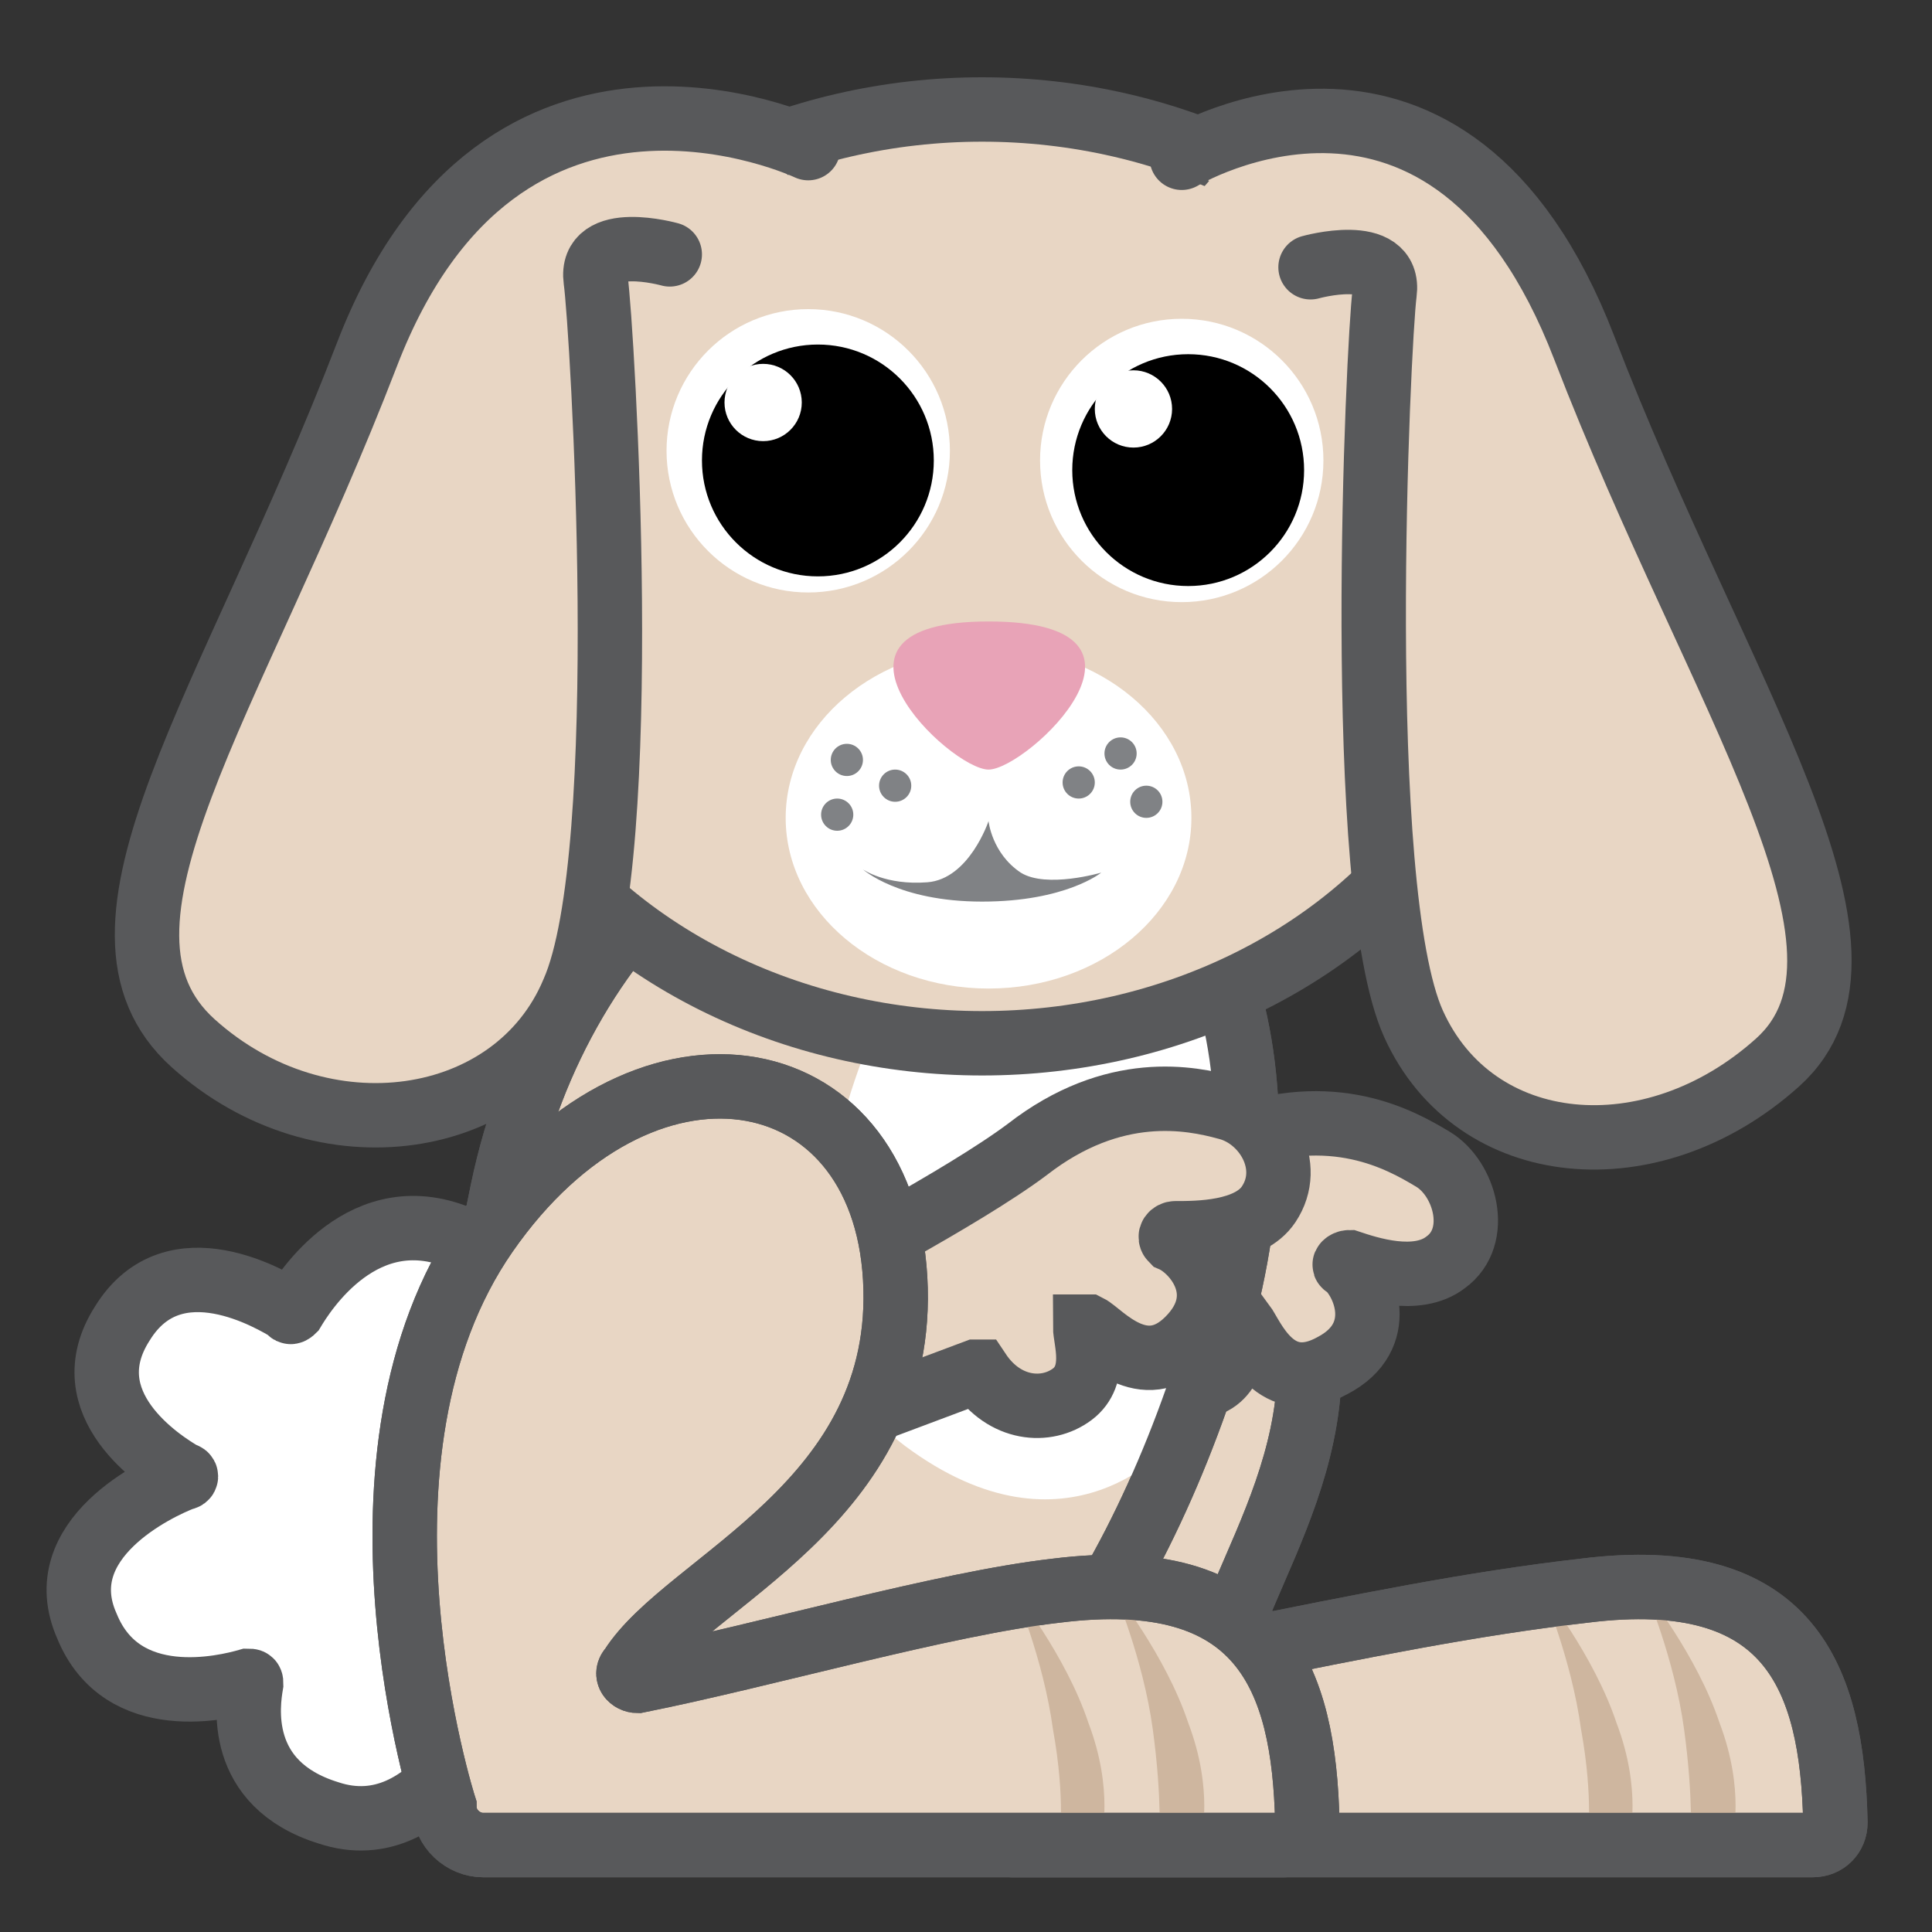 <?xml version="1.0" encoding="utf-8"?>
<!-- Generator: Adobe Illustrator 20.1.0, SVG Export Plug-In . SVG Version: 6.00 Build 0)  -->
<svg version="1.1" id="Layer_1" xmlns="http://www.w3.org/2000/svg" xmlns:xlink="http://www.w3.org/1999/xlink" x="0px" y="0px"
	 viewBox="0 0 60 60" style="enable-background:new 0 0 60 60;" xml:space="preserve">
<rect x="0" y="0" width="60" height="60" fill="#333333" stroke="none"/>
<style type="text/css">
	.st0{fill:#E8D6C4;stroke:#58595B;stroke-width:2;stroke-miterlimit:10;}
	.st1{fill:#CEB69F;}
	.st2{fill:none;stroke:#58595B;stroke-width:2;stroke-miterlimit:10;}
	.st3{fill:#E8D6C4;stroke:#58595B;stroke-width:2;stroke-linecap:round;stroke-miterlimit:10;}
	.st4{fill:#FFFFFF;stroke:#58595B;stroke-width:2;stroke-miterlimit:10;}
	.st5{fill:#FFFFFF;}
	.st6{fill:#E8D6C4;}
	.st7{fill:#E8A3B7;}
	.st8{fill:#808285;}
</style>
<path class="st0" d="M49.2,49.4c-3.5,0.4-6.9,1.1-10.9,1.9c-0.2,0-0.3-0.2-0.2-0.4c1.2-3.6,4.9-8.4,0.4-14.8
	c-3.4-4.8-9.8-1.9-11,2.8c-2.4,9.1,2.7,17.2,2.7,17.2c0,0.7,0.6,1.2,1.2,1.2l24.9,0c0.4,0,0.7-0.3,0.7-0.7
	C56.9,52.1,55.6,48.6,49.2,49.4z"/>
<path class="st1" d="M53.8,57.1c0,0,0.4-1.5-0.4-3.6c-0.7-2.1-2.3-4.1-2.3-4.1s0.9,2.1,1.2,4.3s0.2,3.5,0.2,3.5L53.8,57.1z"/>
<path class="st1" d="M50.6,57.1c0,0,0.4-1.5-0.4-3.6c-0.7-2.1-2.3-4.1-2.3-4.1s0.9,2.1,1.2,4.3c0.4,2.2,0.2,3.5,0.2,3.5L50.6,57.1z"
	/>
<path class="st2" d="M49.2,49.4c-3.5,0.4-6.9,1.1-10.9,1.9c-0.2,0-0.3-0.2-0.2-0.4c1.2-3.6,4.9-8.4,0.4-14.8
	c-3.4-4.8-9.8-1.9-11,2.8c-2.4,9.1,2.7,17.2,2.7,17.2c0,0.7,0.6,1.2,1.2,1.2l24.9,0c0.4,0,0.7-0.3,0.7-0.7
	C56.9,52.1,55.6,48.6,49.2,49.4z"/>
<path class="st3" d="M30.8,37.2c0,0,5.1-1,7.4-1.8c3.2-1.2,5.3,0,6.3,0.6c1,0.6,1.5,2.4,0.4,3.2c-0.9,0.7-2.4,0.2-3,0
	c-0.1,0-0.2,0.1-0.1,0.1c0.6,0.5,1.3,2.2-0.4,3.1c-1.8,1-2.5-0.9-2.8-1.3c0,0-0.1,0-0.1,0c-0.1,0.3-0.1,1.6-1,1.9
	c-0.9,0.3-2.2-0.1-2.6-1.5c0,0,0-0.1-0.1-0.1l-3.4,0.2"/>
<path class="st4" d="M16,43.4c0,0,1.8-3.4-1.6-4.9c-3.1-1.4-5,1.7-5.3,2.2c0,0-0.1,0.1-0.1,0c-0.5-0.3-3.6-2.2-5.2,0.4
	c-1.6,2.5,1.2,4.3,1.9,4.7c0.1,0,0.1,0.1,0,0.1c-0.8,0.3-4.2,1.9-3,4.6c1.1,2.7,4.3,1.9,5,1.7c0.1,0,0.1,0,0.1,0.1
	c-0.1,0.6-0.5,3.1,2.4,4c3.3,1.1,5.1-3.5,5.1-3.5"/>
<path class="st0" d="M37.7,41.8c-2.7,8.8-8,15.8-13.5,14.6C12.9,54.2,13.8,45.7,15.6,37s8.9-14.5,15.6-13.1S40.3,33.3,37.7,41.8z"/>
<path class="st5" d="M27.1,32.1c0,0-4.1,9,1,12.8s8.3-0.1,8.3-0.1s2-1.9,1.9-7c-0.1-5.1-0.6-7.1-0.6-7.1S35.9,32,33,32.3
	C30.1,32.7,27.1,32.1,27.1,32.1z"/>
<path class="st2" d="M37.7,41.8c-2.7,8.8-8,15.8-13.5,14.6C12.9,54.2,13.8,45.7,15.6,37s8.9-14.5,15.6-13.1S40.3,33.3,37.7,41.8z"/>
<ellipse class="st0" cx="30.5" cy="17.9" rx="16.7" ry="14.5"/>
<g>
	<circle class="st5" cx="25.1" cy="14" r="4.4"/>
	<circle cx="25.4" cy="14.3" r="3.6"/>
	<circle class="st5" cx="23.7" cy="12.5" r="1.2"/>
</g>
<g>
	<circle class="st5" cx="36.7" cy="14.3" r="4.4"/>
	<circle cx="36.9" cy="14.6" r="3.6"/>
	<circle class="st5" cx="35.2" cy="12.7" r="1.2"/>
</g>
<polygon class="st6" points="18.7,7.5 22.8,8.8 25.5,6.5 22.3,3.2 "/>
<path class="st3" d="M25.1,4.6c0,0-9.5-4.5-13.7,6.4S2,28.8,6,32.4s10,2.7,11.8-1.6c1.9-4.3,0.9-20.7,0.7-22.1
	c-0.2-1.5,2.3-0.8,2.3-0.8"/>
<polygon class="st6" points="38.8,4.2 36.6,6.7 41.6,10.6 42.9,7.7 "/>
<path class="st3" d="M36.7,4.9c0,0,8.3-5,12.5,5.9s9.9,18.7,6,22.2c-3.9,3.5-9.4,3-11.3-1.2S42.8,10.6,43,9.1
	c0.2-1.5-2.3-0.8-2.3-0.8"/>
<ellipse class="st5" cx="30.7" cy="25.4" rx="6.3" ry="5.3"/>
<path class="st7" d="M30.7,19.3c6.1,0,1.2,4.6,0,4.6S24.7,19.3,30.7,19.3z"/>
<path class="st8" d="M30.7,25.5c0,0-0.6,1.8-1.9,1.9c-1.3,0.1-2-0.4-2-0.4s1.1,1,3.7,1s3.7-0.9,3.7-0.9s-1.7,0.5-2.5,0
	C30.8,26.5,30.7,25.5,30.7,25.5z"/>
<circle class="st8" cx="27.8" cy="24.4" r="0.5"/>
<circle class="st8" cx="33.5" cy="24.3" r="0.5"/>
<circle class="st8" cx="34.8" cy="23.4" r="0.5"/>
<circle class="st8" cx="35.6" cy="24.9" r="0.5"/>
<circle class="st8" cx="26" cy="25.3" r="0.5"/>
<circle class="st8" cx="26.3" cy="23.6" r="0.5"/>
<path class="st3" d="M25.3,39.6c0,0,4.6-2.4,6.6-3.9c2.7-2.1,5.1-1.6,6.2-1.3c1.2,0.3,2.1,1.8,1.3,3c-0.6,0.9-2.2,0.9-2.9,0.9
	c-0.1,0-0.2,0.1-0.1,0.2c0.7,0.3,1.9,1.7,0.5,3.1c-1.4,1.4-2.7-0.2-3.1-0.4c0,0-0.1,0-0.1,0c0,0.4,0.4,1.5-0.4,2.1
	c-0.8,0.6-2.1,0.5-2.9-0.7c0,0-0.1,0-0.1,0l-3.2,1.2"/>
<path class="st0" d="M32.8,49.4c-3.5,0.4-9,2-13,2.8c-0.2,0-0.4-0.2-0.2-0.4c1.7-2.7,8.6-5.1,8.2-12.1s-7.9-8.3-12.7-1.4
	s-1.3,17.8-1.3,17.8c0,0.7,0.6,1.2,1.2,1.2l24.9,0c0.4,0,0.7-0.3,0.7-0.7C40.5,52.1,39.2,48.6,32.8,49.4z"/>
<path class="st1" d="M37.3,57.1c0,0,0.4-1.5-0.4-3.6c-0.7-2.1-2.3-4.1-2.3-4.1s0.9,2.1,1.2,4.3s0.2,3.5,0.2,3.5L37.3,57.1z"/>
<path class="st1" d="M34.2,57.1c0,0,0.4-1.5-0.4-3.6c-0.7-2.1-2.3-4.1-2.3-4.1s0.9,2.1,1.2,4.3c0.4,2.2,0.2,3.5,0.2,3.5L34.2,57.1z"
	/>
<path class="st2" d="M32.8,49.4c-3.5,0.4-9,2-13,2.8c-0.2,0-0.4-0.2-0.2-0.4c1.7-2.7,8.6-5.1,8.2-12.1s-7.9-8.3-12.7-1.4
	s-1.3,17.8-1.3,17.8c0,0.7,0.6,1.2,1.2,1.2l24.9,0c0.4,0,0.7-0.3,0.7-0.7C40.5,52.1,39.2,48.6,32.8,49.4z"/>
</svg>
